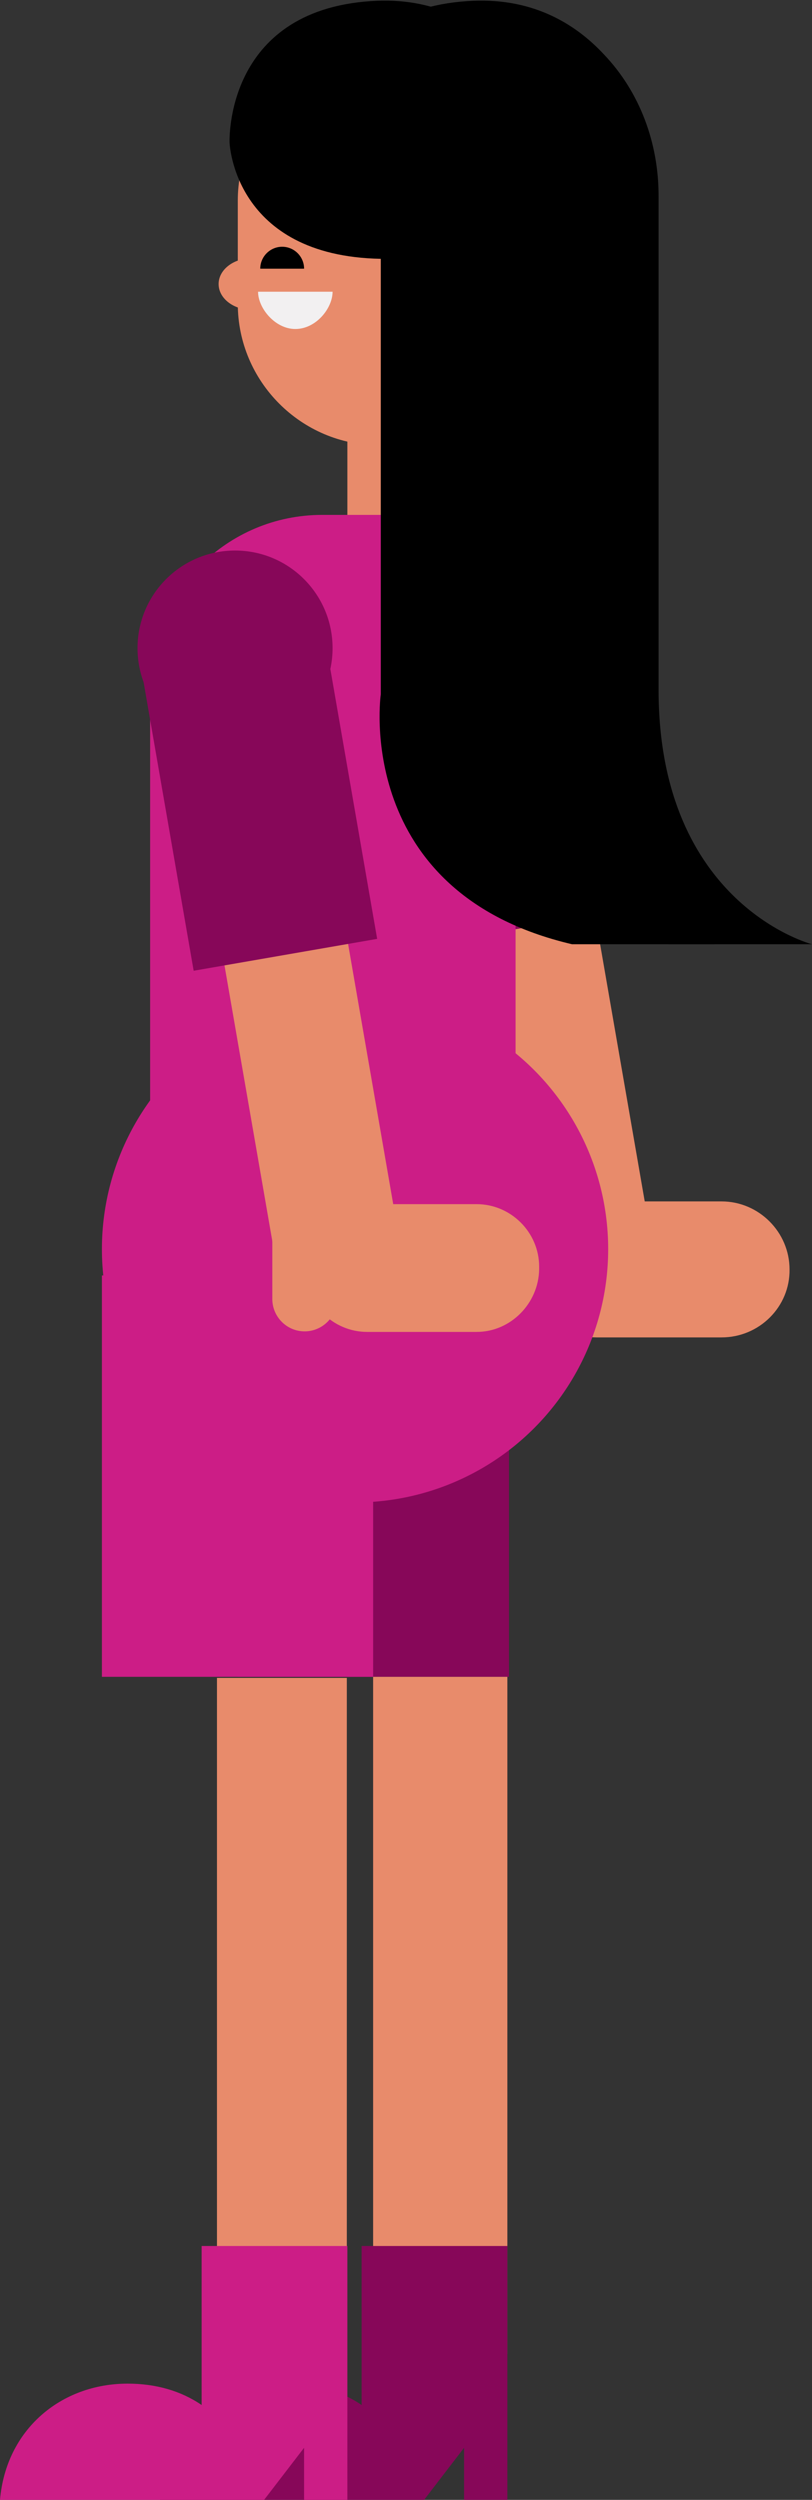 <?xml version="1.0" encoding="utf-8"?>
<!-- Generator: Adobe Illustrator 19.0.0, SVG Export Plug-In . SVG Version: 6.00 Build 0)  -->
<svg version="1.1" id="Layer_1" xmlns="http://www.w3.org/2000/svg" xmlns:xlink="http://www.w3.org/1999/xlink" x="0px" y="0px"
	 viewBox="-773.3 -1878.2 148.2 455.9" style="enable-background:new -773.3 -1878.2 148.2 455.9;" xml:space="preserve">
<rect x="-773.3" y="-1878.2" width="148.2" height="455.9" fill="#333333" stroke="none"/>
<style type="text/css">
	.st0{fill:#E88B6B;}
	.st1{fill:#870759;}
	.st2{fill:#CC1D86;}
	.st3{fill:#F2F0F1;}
</style>
<g>
	
		<rect x="-686" y="-1757.7" transform="matrix(0.985 -0.171 0.171 0.985 280.877 -140.316)" class="st0" width="22.9" height="112.2"/>
	<path class="st0" d="M-641.6-1634.3h-22.8c-6.8,0-12.4-5.6-12.4-12.4v0c0-6.8,5.6-12.4,12.4-12.4h22.8c6.8,0,12.4,5.6,12.4,12.4v0
		C-629.1-1639.9-634.7-1634.3-641.6-1634.3z"/>
	
		<rect x="-698.7" y="-1767.3" transform="matrix(0.985 -0.171 0.171 0.985 287.056 -142.084)" class="st1" width="34" height="58"/>
	<circle class="st1" cx="-685.9" cy="-1765.2" r="17.8"/>
	<rect x="-709.9" y="-1806.3" class="st0" width="29.2" height="33.2"/>
	<rect x="-733.7" y="-1572.2" class="st0" width="23.7" height="123.3"/>
	<rect x="-729.9" y="-1658.3" class="st1" width="49.5" height="85.9"/>
	<path class="st2" d="M-679.1-1624.2h-66.8v-128.7c0-17.4,14.1-31.4,31.4-31.4h35.3V-1624.2z"/>
	<rect x="-754.7" y="-1645.6" class="st2" width="49.5" height="73.2"/>
	<circle class="st2" cx="-708.5" cy="-1650.4" r="46.2"/>
	<path class="st0" d="M-719.8-1821.7h-7.6c-3.3,0-6-2.1-6-4.7l0,0c0-2.6,2.7-4.7,6-4.7h7.6c3.3,0,6,2.1,6,4.7l0,0
		C-713.8-1823.9-716.5-1821.7-719.8-1821.7z"/>
	<path class="st0" d="M-704.1-1797L-704.1-1797c-14.2,0-25.8-11.6-25.8-25.8v-18.8c0-14.2,11.6-25.8,25.8-25.8l0,0
		c14.2,0,25.8,11.6,25.8,25.8v18.8C-678.2-1808.7-689.9-1797-704.1-1797z"/>
	<path class="st0" d="M-675.7-1826.3h-5.6c-2.4,0-4.4-2-4.4-4.4l0,0c0-2.4,2-4.4,4.4-4.4h5.6c2.4,0,4.4,2,4.4,4.4l0,0
		C-671.3-1828.3-673.3-1826.3-675.7-1826.3z"/>
	<path d="M-725.8-1829.2c0-2.2,1.8-4,4-4c2.2,0,4,1.8,4,4"/>
	<path class="st3" d="M-726.2-1825c0,3,3.1,6.8,6.8,6.8c3.8,0,6.8-3.8,6.8-6.8H-726.2z"/>
	<path d="M-731.4-1852.2c0,0,0.7,20.7,27.6,21.2v79.4c0,0-5.2,36.2,34.9,45.6h26.2c0,0-28-7.2-28-46.4v-90.1c0-9.6-3.4-18.9-10-25.8
		c-5.4-5.8-13.4-10.5-24.9-9.7C-732.4-1876.2-731.4-1852.2-731.4-1852.2z"/>
	<path d="M-713.8-1852.2c0,0,0.7,20.7,27.6,21.2v79.4c0,0-5.2,36.2,34.9,45.6h26.2c0,0-28-7.2-28-46.4v-90.1c0-9.6-3.4-18.9-10-25.8
		c-5.4-5.8-13.4-10.5-24.9-9.7C-714.8-1876.2-713.8-1852.2-713.8-1852.2z"/>
	
		<rect x="-731.9" y="-1757.1" transform="matrix(0.985 -0.171 0.171 0.985 280.103 -148.141)" class="st0" width="22.9" height="112.2"/>
	
		<rect x="-743.2" y="-1762.2" transform="matrix(0.985 -0.171 0.171 0.985 285.517 -149.616)" class="st1" width="34" height="58"/>
	<path class="st0" d="M-686.3-1635.3h-20c-6.2,0-11.4-5.1-11.4-11.4v-0.5c0-6.2,5.1-11.4,11.4-11.4h20c6.2,0,11.4,5.1,11.4,11.4v0.5
		C-675-1640.5-680.1-1635.3-686.3-1635.3z"/>
	<path class="st0" d="M-711.8-1652.2v10.9c0,3.3-2.7,5.9-5.9,5.9h0c-3.3,0-5.9-2.7-5.9-5.9v-10.9c0-3.3,2.7-5.9,5.9-5.9h0
		C-714.4-1658.1-711.8-1655.5-711.8-1652.2z"/>
	<rect x="-705.2" y="-1572.4" class="st0" width="24.5" height="123.5"/>
	<circle class="st1" cx="-730.4" cy="-1760" r="17.8"/>
	<path class="st1" d="M-680.7-1468.6v46.3h-7.9v-9.5l-7.3,9.5h-48.2c1.1-12.8,11.1-21.2,23.3-21.2c5.1,0,9.7,1.3,13.5,3.9v-29
		H-680.7z"/>
	<path class="st2" d="M-709.9-1468.6v46.3h-7.9v-9.5l-7.3,9.5h-48.2c1.1-12.8,11.1-21.2,23.3-21.2c5.1,0,9.7,1.3,13.5,3.9v-29
		H-709.9z"/>
</g>
</svg>
